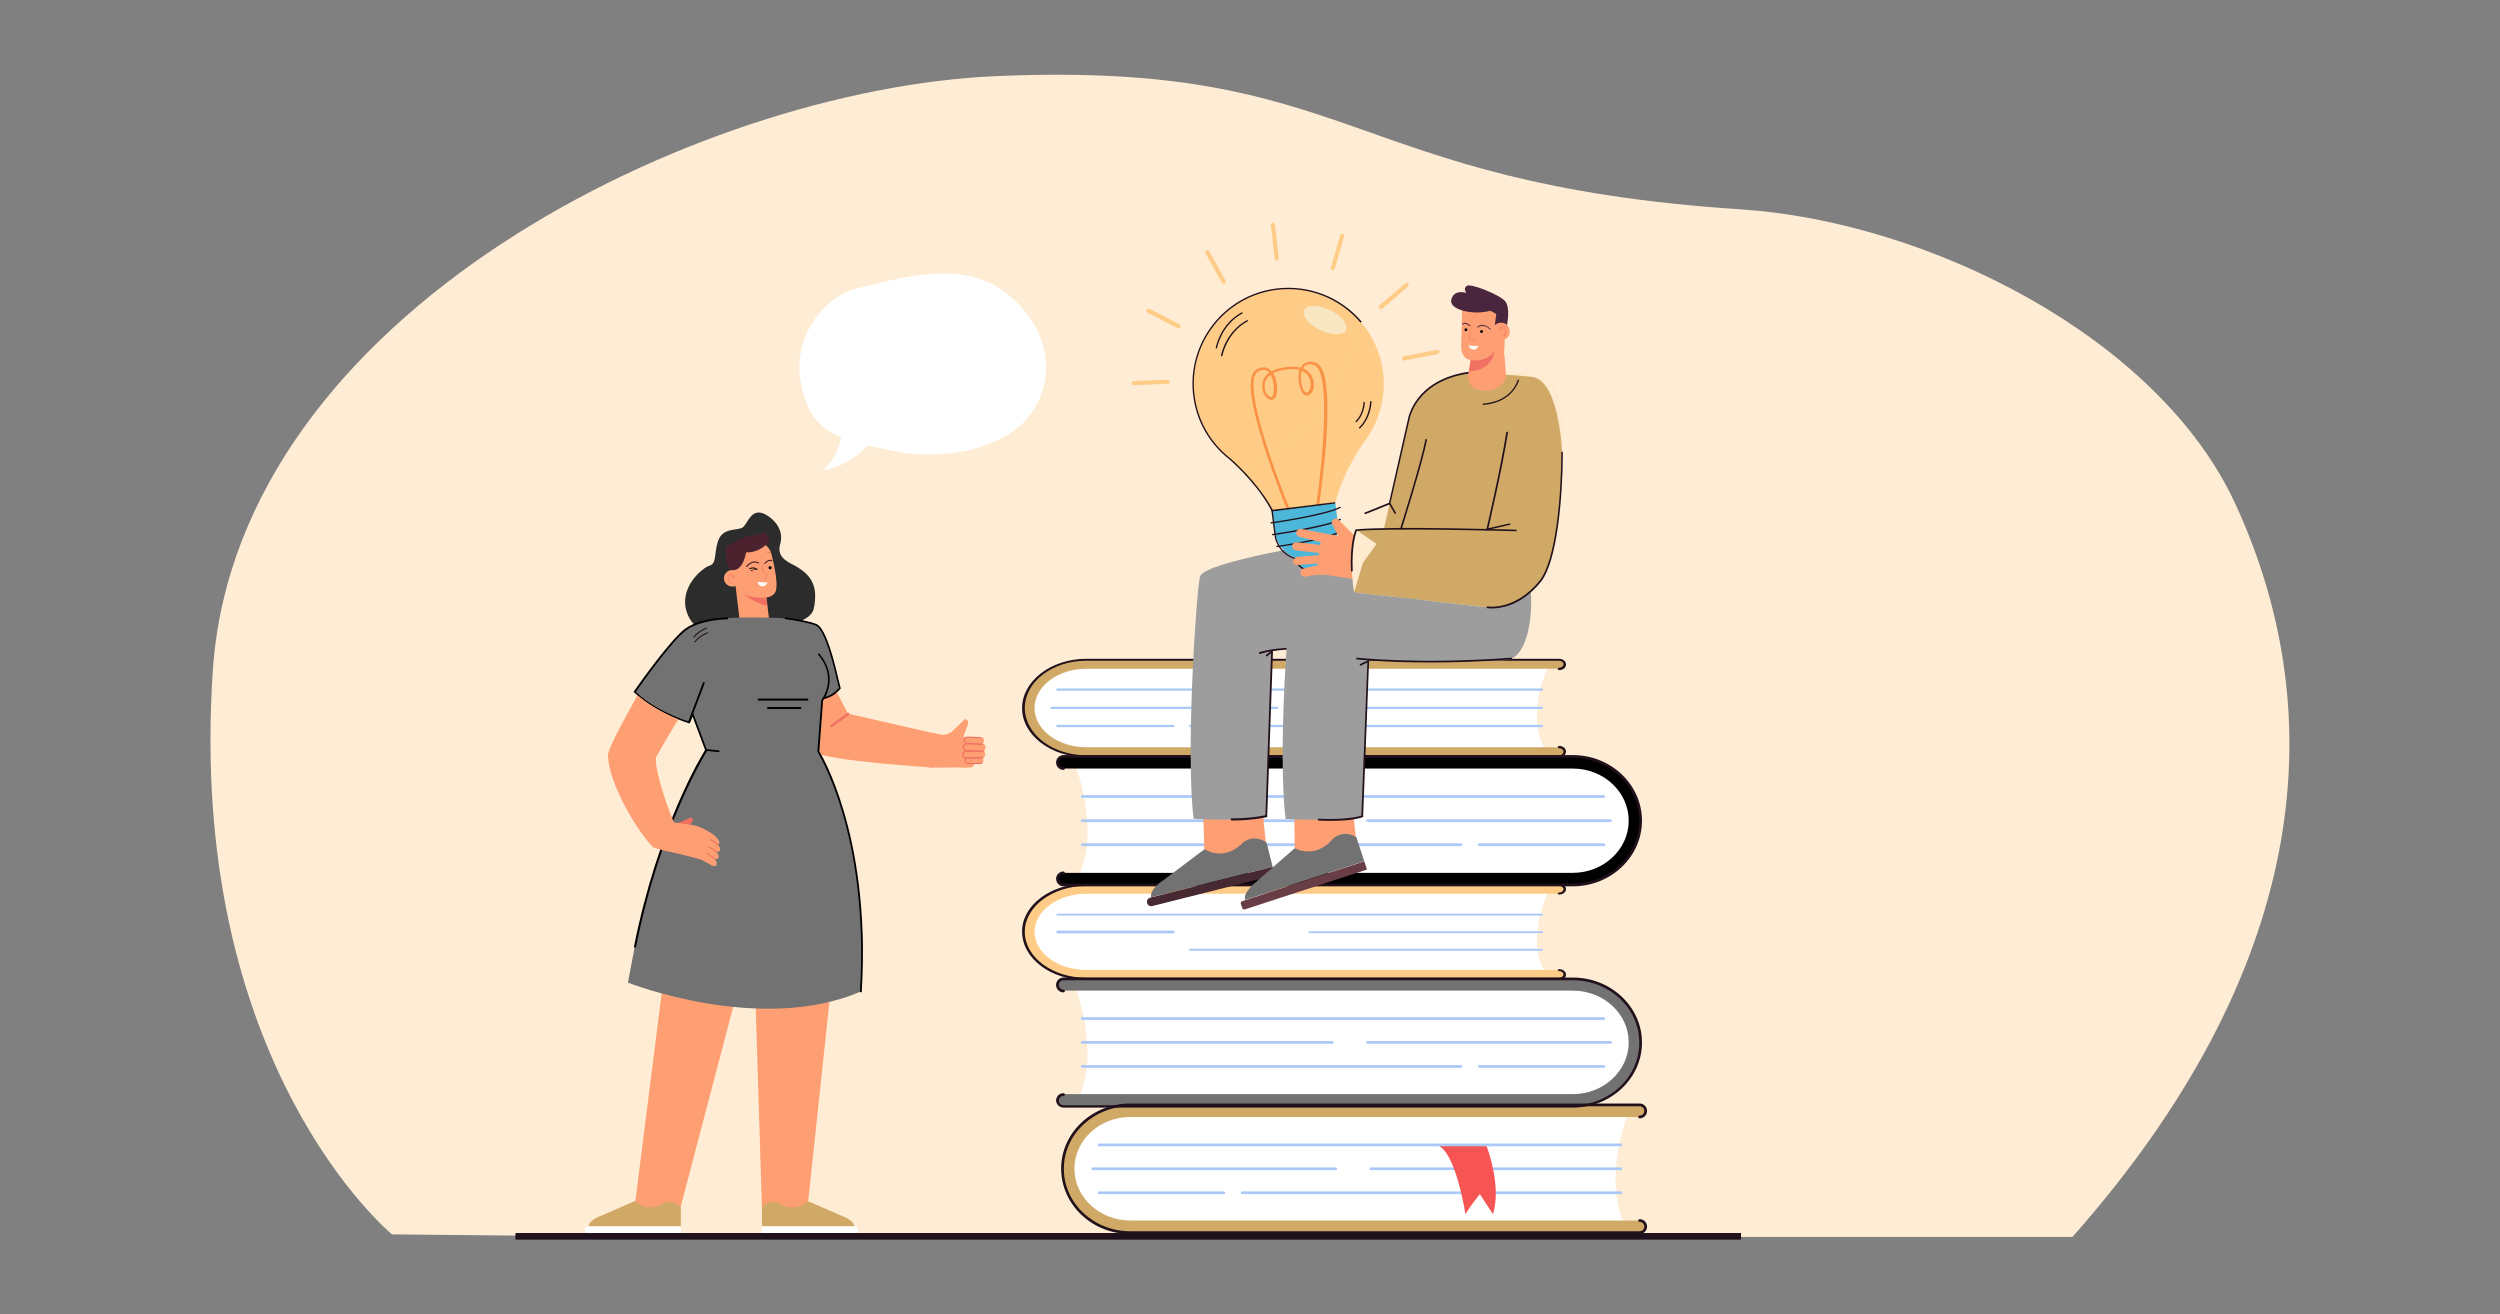 <?xml version="1.0" encoding="utf-8"?>
<!-- Generator: Adobe Illustrator 26.0.0, SVG Export Plug-In . SVG Version: 6.00 Build 0)  -->
<svg version="1.1" id="Layer_1" xmlns="http://www.w3.org/2000/svg" xmlns:xlink="http://www.w3.org/1999/xlink" x="0px" y="0px"
	 viewBox="0 0 1280 673" style="enable-background:new 0 0 1280 673;" xml:space="preserve">
<rect x="0" y="0" width="1280" height="673" fill="#808080" stroke="none"/>
<style type="text/css">
	.st0{fill:#FFFFFF;}
	.st1{fill:#FFECD4;}
	.st2{fill:#D0A967;}
	.st3{fill:#AAC9F8;}
	.st4{fill:#727272;}
	.st5{fill:#FECC86;}
	.st6{fill:#21111D;}
	.st7{fill:#F75553;}
	.st8{fill:#FE9F73;}
	.st9{fill:#472A31;}
	.st10{fill:#9D9D9D;}
	.st11{fill:#FDEACF;}
	.st12{fill:#F07162;}
	.st13{fill:#49263E;}
	.st14{fill:#FBFDFC;}
	.st15{fill:#4CB7D8;}
	.st16{opacity:0.3;fill:#FECC86;}
	.st17{fill:#F99247;}
	.st18{opacity:0.5;}
	.st19{fill:#F3FFFE;}
	.st20{fill:#683D46;}
	.st21{fill:#2C2C2C;}
	.st22{fill:#4C222E;}
	.st23{fill:#EA5942;}
</style>
<rect x="-2520" class="st0" width="2500" height="2000"/>
<g>
	<g>
		<g>
			<g>
				<g>
					<path class="st1" d="M340.3,633.4L200.7,632c0,0-105.5-86.7-91.7-289.1C121.6,159.6,357.3,45.7,509.5,39
						c185.7-8.2,177.7,54.8,381.9,68.2c95.4,6.3,213.6,65.1,253.1,150.8c50.9,110.5,36.3,240-83.4,375.3H340.3z"/>
				</g>
			</g>
		</g>
	</g>
	<g>
		<path class="st0" d="M438.1,147.9c33.2-8.6,60.9-14.7,82.5,6.9c20.6,20.7,17.5,44.7,5.5,59.3c-12.1,14.6-41.3,22.6-69.5,16.7
			c-28.2-6-41.3-8.9-46.4-34.1C405.2,173,421.7,152.1,438.1,147.9z"/>
		<path class="st0" d="M448.3,222.9c-2.8,4.9-13.4,16.1-26.9,17.7c9.2-7.8,10-19.9,10.3-25.3L448.3,222.9z"/>
	</g>
	<g>
		<g>
			<g>
				<g>
					<g>
						<g>
							<path class="st0" d="M833.4,570.5c0,0-12.6,31.6-2,55.5L590,628l-22.3-2l-19.6-12.2v-18.6l5.5-15.4l17.8-9.3H833.4z"/>
						</g>
					</g>
				</g>
			</g>
		</g>
		<g>
			<g>
				<g>
					<g>
						<path class="st2" d="M578.7,631.1h260.8c1.7,0,3.1-1.4,3.1-3.1c0-1.7-1.4-3.1-3.1-3.1H578.7c-15.7,0-28.6-11.9-28.6-26.5
							c0-14.6,12.8-26.5,28.6-26.5h260.8c1.7,0,3.1-1.4,3.1-3.1c0-1.7-1.4-3.1-3.1-3.1H578.7c-19.1,0-34.7,14.6-34.7,32.6
							C544,616.4,559.5,631.1,578.7,631.1z"/>
					</g>
				</g>
			</g>
		</g>
		<g>
			<g>
				<g>
					<path class="st3" d="M701.9,599.1h128c0.4,0,0.7-0.3,0.7-0.7c0-0.4-0.3-0.7-0.7-0.7h-128c-0.4,0-0.7,0.3-0.7,0.7
						C701.2,598.8,701.5,599.1,701.9,599.1z"/>
				</g>
			</g>
		</g>
		<g>
			<g>
				<g>
					<path class="st3" d="M559.5,599.1h124.4c0.4,0,0.7-0.3,0.7-0.7c0-0.4-0.3-0.7-0.7-0.7H559.5c-0.4,0-0.7,0.3-0.7,0.7
						C558.8,598.8,559.1,599.1,559.5,599.1z"/>
				</g>
			</g>
		</g>
		<g>
			<g>
				<g>
					<path class="st3" d="M562.8,611.4h63.8c0.4,0,0.7-0.3,0.7-0.7s-0.3-0.7-0.7-0.7h-63.8c-0.4,0-0.7,0.3-0.7,0.7
						S562.5,611.4,562.8,611.4z"/>
				</g>
			</g>
		</g>
		<g>
			<g>
				<g>
					<path class="st3" d="M636,611.4h193.9c0.4,0,0.7-0.3,0.7-0.7s-0.3-0.7-0.7-0.7H636c-0.4,0-0.7,0.3-0.7,0.7
						S635.6,611.4,636,611.4z"/>
				</g>
			</g>
		</g>
		<g>
			<g>
				<g>
					<g>
						<g>
							<path class="st0" d="M550.6,505.8c0,0,12.6,31.6,2,55.5l241.4,2l22.3-2l19.6-12.2v-18.6l-5.5-15.4l-17.8-9.3H550.6z"/>
						</g>
					</g>
				</g>
			</g>
		</g>
		<g>
			<g>
				<g>
					<g>
						<path class="st4" d="M805.3,566.4H544.5c-1.7,0-3.1-1.4-3.1-3.1c0-1.7,1.4-3.1,3.1-3.1h260.8c15.7,0,28.6-11.9,28.6-26.5
							s-12.8-26.5-28.6-26.5H544.5c-1.7,0-3.1-1.4-3.1-3.1c0-1.7,1.4-3.1,3.1-3.1h260.8c19.1,0,34.7,14.6,34.7,32.6
							C840.1,551.7,824.5,566.4,805.3,566.4z"/>
					</g>
				</g>
			</g>
		</g>
		<g>
			<g>
				<g>
					<path class="st3" d="M554.1,534.4h128c0.4,0,0.7-0.3,0.7-0.7s-0.3-0.7-0.7-0.7h-128c-0.4,0-0.7,0.3-0.7,0.7
						S553.8,534.4,554.1,534.4z"/>
				</g>
			</g>
		</g>
		<g>
			<g>
				<g>
					<path class="st3" d="M700.2,534.4h124.4c0.4,0,0.7-0.3,0.7-0.7s-0.3-0.7-0.7-0.7H700.2c-0.4,0-0.7,0.3-0.7,0.7
						S699.8,534.4,700.2,534.4z"/>
				</g>
			</g>
		</g>
		<g>
			<g>
				<g>
					<path class="st3" d="M757.4,546.7h63.8c0.4,0,0.7-0.3,0.7-0.7c0-0.4-0.3-0.7-0.7-0.7h-63.8c-0.4,0-0.7,0.3-0.7,0.7
						C756.7,546.4,757,546.7,757.4,546.7z"/>
				</g>
			</g>
		</g>
		<g>
			<g>
				<g>
					<path class="st3" d="M554.1,546.7H748c0.4,0,0.7-0.3,0.7-0.7c0-0.4-0.3-0.7-0.7-0.7H554.1c-0.4,0-0.7,0.3-0.7,0.7
						C553.5,546.4,553.8,546.7,554.1,546.7z"/>
				</g>
			</g>
		</g>
		<g>
			<g>
				<g>
					<g>
						<g>
							<path class="st0" d="M792.7,456.7c0,0-11.7,23.2-1.9,40.8L566.7,499l-20.7-1.5l-18.2-8.9v-13.7l5.1-11.3l16.5-6.8H792.7z"/>
						</g>
					</g>
				</g>
			</g>
		</g>
		<g>
			<g>
				<g>
					<g>
						<path class="st5" d="M556.2,501.2h242.1c1.6,0,2.9-1,2.9-2.3c0-1.2-1.3-2.3-2.9-2.3H556.2c-14.6,0-26.5-8.7-26.5-19.5
							c0-10.7,11.9-19.5,26.5-19.5h242.1c1.6,0,2.9-1,2.9-2.3c0-1.2-1.3-2.3-2.9-2.3H556.2c-17.8,0-32.2,10.8-32.2,24
							C524,490.5,538.5,501.2,556.2,501.2z"/>
					</g>
				</g>
			</g>
		</g>
		<g>
			<g>
				<g>
					<path class="st3" d="M670.6,477.8h118.8c0.4,0,0.7-0.2,0.7-0.5c0-0.3-0.3-0.5-0.7-0.5H670.6c-0.4,0-0.7,0.2-0.7,0.5
						C669.9,477.5,670.2,477.8,670.6,477.8z"/>
				</g>
			</g>
		</g>
		<g>
			<g>
				<g>
					<path class="st3" d="M541.5,477.9h59.2c0.4,0,0.7-0.3,0.7-0.7c0-0.4-0.3-0.7-0.7-0.7h-59.2c-0.4,0-0.7,0.3-0.7,0.7
						C540.9,477.6,541.2,477.9,541.5,477.9z"/>
				</g>
			</g>
		</g>
		<g>
			<g>
				<g>
					<path class="st3" d="M541.5,468.8h247.8c0.4,0,0.7-0.2,0.7-0.5c0-0.3-0.3-0.5-0.7-0.5H541.5c-0.4,0-0.7,0.2-0.7,0.5
						C540.9,468.5,541.2,468.8,541.5,468.8z"/>
				</g>
			</g>
		</g>
		<g>
			<g>
				<g>
					<g>
						<path class="st6" d="M544.5,567.1h260.8c19.5,0,35.4-15,35.4-33.3s-15.9-33.3-35.4-33.3H544.5c-2.1,0-3.8,1.7-3.8,3.8
							c0,2.1,1.7,3.8,3.8,3.8c0.4,0,0.7-0.3,0.7-0.7c0-0.4-0.3-0.7-0.7-0.7c-1.3,0-2.4-1.1-2.4-2.4c0-1.3,1.1-2.4,2.4-2.4h260.8
							c18.8,0,34,14.3,34,32c0,17.6-15.3,32-34,32H544.5c-1.3,0-2.4-1.1-2.4-2.4c0-1.3,1.1-2.4,2.4-2.4c0.4,0,0.7-0.3,0.7-0.7
							s-0.3-0.7-0.7-0.7c-2.1,0-3.8,1.7-3.8,3.8C540.8,565.4,542.5,567.1,544.5,567.1z"/>
					</g>
				</g>
			</g>
		</g>
		<g>
			<g>
				<g>
					<g>
						<path class="st6" d="M556.2,501.8h242.1c2,0,3.5-1.3,3.5-2.8c0-1.5-1.6-2.8-3.5-2.8c-0.4,0-0.7,0.2-0.7,0.5
							c0,0.3,0.3,0.5,0.7,0.5c1.2,0,2.2,0.8,2.2,1.7c0,0.9-1,1.7-2.2,1.7H556.2c-17.4,0-31.5-10.5-31.5-23.5
							c0-12.9,14.1-23.5,31.5-23.5h242.1c1.2,0,2.2,0.8,2.2,1.7c0,0.9-1,1.7-2.2,1.7c-0.4,0-0.7,0.2-0.7,0.5c0,0.3,0.3,0.5,0.7,0.5
							c2,0,3.5-1.3,3.5-2.8c0-1.5-1.6-2.8-3.5-2.8H556.2c-18.1,0-32.9,11-32.9,24.5C523.3,490.8,538.1,501.8,556.2,501.8z"/>
					</g>
				</g>
			</g>
		</g>
		<g>
			<g>
				<g>
					<g>
						<path class="st6" d="M578.7,631.8h260.8c2.1,0,3.8-1.7,3.8-3.8c0-2.1-1.7-3.8-3.8-3.8c-0.4,0-0.7,0.3-0.7,0.7s0.3,0.7,0.7,0.7
							c1.3,0,2.4,1.1,2.4,2.4c0,1.3-1.1,2.4-2.4,2.4H578.7c-18.8,0-34-14.3-34-32s15.3-32,34-32h260.8c1.3,0,2.4,1.1,2.4,2.4
							s-1.1,2.4-2.4,2.4c-0.4,0-0.7,0.3-0.7,0.7c0,0.4,0.3,0.7,0.7,0.7c2.1,0,3.8-1.7,3.8-3.8c0-2.1-1.7-3.8-3.8-3.8H578.7
							c-19.5,0-35.4,15-35.4,33.3C543.3,616.8,559.2,631.8,578.7,631.8z"/>
					</g>
				</g>
			</g>
		</g>
		<g>
			<g>
				<g>
					<path class="st7" d="M760.9,586.2c0,0,8.2,20.5,3.5,35.5l-6.7-10.3c0,0-4.6,5.5-7.4,10.3c0,0-5.1-33.6-15-35.5H760.9z"/>
				</g>
			</g>
		</g>
		<g>
			<g>
				<g>
					<path class="st3" d="M562.8,586.9h267c0.4,0,0.7-0.3,0.7-0.7s-0.3-0.7-0.7-0.7h-267c-0.4,0-0.7,0.3-0.7,0.7
						S562.5,586.9,562.8,586.9z"/>
				</g>
			</g>
		</g>
		<g>
			<g>
				<g>
					<path class="st3" d="M554.1,522.2h267c0.4,0,0.7-0.3,0.7-0.7s-0.3-0.7-0.7-0.7h-267c-0.4,0-0.7,0.3-0.7,0.7
						S553.8,522.2,554.1,522.2z"/>
				</g>
			</g>
		</g>
		<g>
			<g>
				<g>
					<path class="st3" d="M609.4,486.8h179.9c0.4,0,0.7-0.2,0.7-0.5c0-0.3-0.3-0.5-0.7-0.5H609.4c-0.4,0-0.7,0.2-0.7,0.5
						C608.8,486.5,609.1,486.8,609.4,486.8z"/>
				</g>
			</g>
		</g>
		<g>
			<g>
				<g>
					<g>
						<g>
							<path class="st0" d="M550.6,392c0,0,12.6,31.8,2,55.9l241.4,2l22.3-2l19.6-12.3v-18.8l-5.5-15.5l-17.8-9.4H550.6z"/>
						</g>
					</g>
				</g>
			</g>
		</g>
		<g>
			<g>
				<g>
					<g>
						<path d="M805.3,453.1H544.5c-1.7,0-3.1-1.4-3.1-3.1c0-1.7,1.4-3.1,3.1-3.1h260.8c15.7,0,28.6-12,28.6-26.7
							c0-14.7-12.8-26.7-28.6-26.7H544.5c-1.7,0-3.1-1.4-3.1-3.1c0-1.7,1.4-3.1,3.1-3.1h260.8c19.1,0,34.7,14.7,34.7,32.9
							C840.1,438.3,824.5,453.1,805.3,453.1z"/>
					</g>
				</g>
			</g>
		</g>
		<g>
			<g>
				<g>
					<path class="st3" d="M554.1,420.9h128c0.4,0,0.7-0.3,0.7-0.7c0-0.4-0.3-0.7-0.7-0.7h-128c-0.4,0-0.7,0.3-0.7,0.7
						C553.5,420.6,553.8,420.9,554.1,420.9z"/>
				</g>
			</g>
		</g>
		<g>
			<g>
				<g>
					<path class="st3" d="M700.2,420.9h124.4c0.4,0,0.7-0.3,0.7-0.7c0-0.4-0.3-0.7-0.7-0.7H700.2c-0.4,0-0.7,0.3-0.7,0.7
						C699.5,420.6,699.8,420.9,700.2,420.9z"/>
				</g>
			</g>
		</g>
		<g>
			<g>
				<g>
					<path class="st3" d="M757.4,433.2h63.8c0.4,0,0.7-0.3,0.7-0.7c0-0.4-0.3-0.7-0.7-0.7h-63.8c-0.4,0-0.7,0.3-0.7,0.7
						C756.7,432.9,757,433.2,757.4,433.2z"/>
				</g>
			</g>
		</g>
		<g>
			<g>
				<g>
					<path class="st3" d="M554.1,433.2H748c0.4,0,0.7-0.3,0.7-0.7c0-0.4-0.3-0.7-0.7-0.7H554.1c-0.4,0-0.7,0.3-0.7,0.7
						C553.5,432.9,553.8,433.2,554.1,433.2z"/>
				</g>
			</g>
		</g>
		<g>
			<g>
				<g>
					<g>
						<g>
							<path class="st0" d="M792.7,341.2c0,0-11.7,24-1.9,42.1l-224.1,1.5l-20.7-1.5l-18.2-9.2v-14.1l5.1-11.7l16.5-7.1H792.7z"/>
						</g>
					</g>
				</g>
			</g>
		</g>
		<g>
			<g>
				<g>
					<g>
						<path class="st2" d="M556.2,387.2h242.1c1.6,0,2.9-1,2.9-2.3c0-1.3-1.3-2.3-2.9-2.3H556.2c-14.6,0-26.5-9-26.5-20.1
							c0-11.1,11.9-20.1,26.5-20.1h242.1c1.6,0,2.9-1,2.9-2.3s-1.3-2.3-2.9-2.3H556.2c-17.8,0-32.2,11.1-32.2,24.8
							C524,376.1,538.5,387.2,556.2,387.2z"/>
					</g>
				</g>
			</g>
		</g>
		<g>
			<g>
				<g>
					<path class="st3" d="M670.6,363h118.8c0.4,0,0.7-0.3,0.7-0.6c0-0.3-0.3-0.6-0.7-0.6H670.6c-0.4,0-0.7,0.3-0.7,0.6
						C669.9,362.7,670.2,363,670.6,363z"/>
				</g>
			</g>
		</g>
		<g>
			<g>
				<g>
					<path class="st3" d="M538.4,363h115.4c0.4,0,0.7-0.3,0.7-0.6c0-0.3-0.3-0.6-0.7-0.6H538.4c-0.4,0-0.7,0.3-0.7,0.6
						C537.8,362.7,538.1,363,538.4,363z"/>
				</g>
			</g>
		</g>
		<g>
			<g>
				<g>
					<path class="st3" d="M541.5,372.3h59.2c0.4,0,0.7-0.3,0.7-0.6c0-0.3-0.3-0.6-0.7-0.6h-59.2c-0.4,0-0.7,0.3-0.7,0.6
						C540.9,372,541.2,372.3,541.5,372.3z"/>
				</g>
			</g>
		</g>
		<g>
			<g>
				<g>
					<path class="st3" d="M541.5,353.7h247.8c0.4,0,0.7-0.3,0.7-0.6c0-0.3-0.3-0.6-0.7-0.6H541.5c-0.4,0-0.7,0.3-0.7,0.6
						C540.9,353.4,541.2,353.7,541.5,353.7z"/>
				</g>
			</g>
		</g>
		<g>
			<g>
				<g>
					<g>
						<path class="st6" d="M544.5,453.8h260.8c19.5,0,35.4-15.1,35.4-33.6s-15.9-33.6-35.4-33.6H544.5c-2.1,0-3.8,1.7-3.8,3.8
							c0,2.1,1.7,3.8,3.8,3.8c0.4,0,0.7-0.3,0.7-0.7c0-0.4-0.3-0.7-0.7-0.7c-1.3,0-2.4-1.1-2.4-2.4c0-1.3,1.1-2.4,2.4-2.4h260.8
							c18.8,0,34,14.4,34,32.2s-15.3,32.2-34,32.2H544.5c-1.3,0-2.4-1.1-2.4-2.4c0-1.3,1.1-2.4,2.4-2.4c0.4,0,0.7-0.3,0.7-0.7
							c0-0.4-0.3-0.7-0.7-0.7c-2.1,0-3.8,1.7-3.8,3.8C540.8,452.1,542.5,453.8,544.5,453.8z"/>
					</g>
				</g>
			</g>
		</g>
		<g>
			<g>
				<g>
					<g>
						<path class="st6" d="M556.2,387.7h242.1c2,0,3.5-1.3,3.5-2.9c0-1.6-1.6-2.9-3.5-2.9c-0.4,0-0.7,0.3-0.7,0.6
							c0,0.3,0.3,0.6,0.7,0.6c1.2,0,2.2,0.8,2.2,1.8s-1,1.8-2.2,1.8H556.2c-17.4,0-31.5-10.9-31.5-24.2c0-13.4,14.1-24.2,31.5-24.2
							h242.1c1.2,0,2.2,0.8,2.2,1.8c0,1-1,1.8-2.2,1.8c-0.4,0-0.7,0.3-0.7,0.6c0,0.3,0.3,0.6,0.7,0.6c2,0,3.5-1.3,3.5-2.9
							c0-1.6-1.6-2.9-3.5-2.9H556.2c-18.1,0-32.9,11.4-32.9,25.3C523.3,376.4,538.1,387.7,556.2,387.7z"/>
					</g>
				</g>
			</g>
		</g>
		<g>
			<g>
				<g>
					<path class="st3" d="M554.1,408.5h267c0.4,0,0.7-0.3,0.7-0.7c0-0.4-0.3-0.7-0.7-0.7h-267c-0.4,0-0.7,0.3-0.7,0.7
						C553.5,408.2,553.8,408.5,554.1,408.5z"/>
				</g>
			</g>
		</g>
		<g>
			<g>
				<g>
					<path class="st3" d="M609.4,372.3h179.9c0.4,0,0.7-0.3,0.7-0.6c0-0.3-0.3-0.6-0.7-0.6H609.4c-0.4,0-0.7,0.3-0.7,0.6
						C608.8,372,609.1,372.3,609.4,372.3z"/>
				</g>
			</g>
		</g>
	</g>
	<g>
		<g>
			<g>
				<g>
					<g>
						<g>
							<g>
								<g>
									<g>
										<g>
											<g>
												<path class="st8" d="M616.6,434.8c4.6,10,15.8,1.6,31.5-3.3l-2.3-22.8h-30L616.6,434.8z"/>
											</g>
										</g>
									</g>
								</g>
							</g>
						</g>
					</g>
				</g>
			</g>
			<g>
				<g>
					<g>
						<g>
							<g>
								<g>
									<path class="st4" d="M589.4,459.4l62.2-15.6l-3.1-12.4c0,0-6-4.8-12.1,0c0,0-8.4,9.9-19.7,3.4L596,450.4
										C596,450.4,588.3,455.2,589.4,459.4z"/>
								</g>
							</g>
						</g>
					</g>
				</g>
				<g>
					<g>
						<g>
							<g>
								<g>
									<path class="st9" d="M652.7,448.1l-62.7,15.8c-1.2,0.3-2.4-0.4-2.7-1.6l0,0c-0.3-1.2,0.4-2.4,1.6-2.7l62.7-15.8
										L652.7,448.1z"/>
								</g>
							</g>
						</g>
					</g>
				</g>
			</g>
			<g>
				<g>
					<g>
						<g>
							<path class="st10" d="M682.5,277.2c0,0-66.2,10.3-68.1,18c-1.9,7.7-7.4,89.2-3.3,124c0,0,25.2,1.7,37.3-1.2l2.9-84.8
								l19.9-2.3l45.6-54.8L682.5,277.2z"/>
						</g>
					</g>
				</g>
			</g>
			<g>
				<g>
					<g>
						<g>
							<path class="st6" d="M692.4,402.9c1.3-4.9,1.6-53,1.7-55.1l-0.9,0c0,0.5-0.4,50-1.6,54.8L692.4,402.9z"/>
						</g>
					</g>
				</g>
			</g>
			<g>
				<g>
					<g>
						<g>
							<path class="st6" d="M644.8,334.9c6.1-2,14.4-2.3,14.5-2.3l0-0.9c-0.1,0-8.6,0.3-14.8,2.3L644.8,334.9z"/>
						</g>
					</g>
				</g>
			</g>
			<g>
				<g>
					<g>
						<g>
							<path class="st6" d="M631.1,420.1c10.2,0,17.3-1.7,17.4-1.7l0.3-0.1l3-85.8l-3.8,3l0.6,0.7l2.2-1.8l-2.9,83
								c-1.6,0.3-8.4,1.7-17.7,1.6l0,0.9C630.5,420.1,630.8,420.1,631.1,420.1z"/>
						</g>
					</g>
				</g>
			</g>
			<g>
				<g>
					<g>
						<g>
							<g>
								<path class="st11" d="M716,256.1c-0.9,0-37.7,15.8-37.7,15.8l7.4,14.2l20.6-4.5L716,256.1z"/>
							</g>
						</g>
					</g>
				</g>
			</g>
			<g>
				<g>
					<g>
						<path class="st11" d="M769.3,190.2c0,0,15.6-0.5,23.1,3.7c11.1,6.3,7.2,42.5,7.2,42.5s-9.5-5.2-10-6.9
							C789,227.8,769.3,190.2,769.3,190.2z"/>
					</g>
				</g>
			</g>
			<g>
				<g>
					<g>
						<path class="st2" d="M784.5,193c-8.9-1.2-32.4-2.1-32.4-2.1s-3.1,0.8-2.1,0.4c-25.9,4.6-28.8,23.8-28.8,23.8l-12.6,55.5
							l-14.1,0.8c-4.6,8.6-1.2,31.9-1.2,31.9l68.2,7.7c0,0,14.7,2.4,27.2-13.6c8.2-10.6,11.1-43,11-66.8
							C799.7,230.7,798.3,194.9,784.5,193z"/>
					</g>
				</g>
			</g>
			<g>
				<g>
					<g>
						<g>
							<g>
								<path class="st6" d="M761.6,271.6c-0.1,0-0.2,0-0.3,0c-0.2-0.1-0.4-0.3-0.3-0.5c0.1-0.3,7.2-30.6,10.2-49.7
									c0-0.2,0.3-0.4,0.5-0.4c0.2,0,0.4,0.3,0.4,0.5c-3,19.1-10.2,49.4-10.2,49.7C761.8,271.4,761.7,271.5,761.6,271.6z"/>
							</g>
						</g>
					</g>
				</g>
			</g>
			<g>
				<g>
					<g>
						<g>
							<g>
								<path class="st6" d="M717.5,271.1c-0.1,0-0.2,0-0.3,0c-0.2-0.1-0.4-0.3-0.3-0.5c0.1-0.3,10.7-33.9,12.9-45.5
									c0-0.2,0.3-0.4,0.5-0.3c0.2,0,0.4,0.3,0.3,0.5c-2.2,11.6-12.8,45.2-12.9,45.6C717.7,270.9,717.6,271,717.5,271.1z"/>
							</g>
						</g>
					</g>
				</g>
			</g>
			<g>
				<g>
					<g>
						<g>
							<g>
								<path class="st6" d="M760.5,207.2c-0.3,0-0.7,0.1-1,0.1c-0.2,0-0.4-0.1-0.4-0.3c0-0.2,0.1-0.4,0.3-0.4
									c14.8-1,17.6-11.9,17.6-12c0-0.2,0.2-0.3,0.4-0.3c0.2,0,0.3,0.2,0.3,0.4C777.7,194.8,774.9,205.7,760.5,207.2z"/>
							</g>
						</g>
					</g>
				</g>
			</g>
			<g>
				<g>
					<g>
						<g>
							<g>
								<path class="st6" d="M714.5,263.1c-0.2,0.1-0.4,0-0.5-0.2l-2.9-5l0-0.2l9.7-42.8c0.1-0.4,0.9-5.4,5.1-10.9
									c4-5.2,11.8-11.7,26.5-13.7c0.2,0,0.5,0.1,0.5,0.4c0,0.2-0.1,0.5-0.4,0.5c-14.4,1.9-22,8.3-25.9,13.3
									c-4.2,5.4-5,10.5-5,10.5l0,0l-9.7,42.6l2.7,4.7C714.8,262.7,714.7,262.9,714.5,263.1C714.5,263.1,714.5,263.1,714.5,263.1z"
									/>
							</g>
						</g>
					</g>
				</g>
			</g>
			<g>
				<g>
					<g>
						<g>
							<g>
								<g>
									<g>
										<g>
											<path class="st8" d="M748.6,158.7l-0.5,18.7c0,0-0.4,6,4.8,6.9l-1.2,8c-0.4,3,1.3,5.9,4.1,6.9c1.4,0.5,3.1,0.8,5,0.9
												c6,0.2,9.4-4.3,10-6.5c0.6-2.2-0.7-13.1-0.7-13.1l0.3-5.3l-0.2-20.6L748.6,158.7z"/>
										</g>
									</g>
								</g>
							</g>
						</g>
					</g>
				</g>
				<g>
					<g>
						<g>
							<g>
								<g>
									<g>
										<g>
											<path class="st12" d="M765.3,179.5c0,0-0.6,10.1-13.2,10.7l0.9-5.9C753,184.3,761.1,186.1,765.3,179.5z"/>
										</g>
									</g>
								</g>
							</g>
						</g>
					</g>
				</g>
				<g>
					<g>
						<g>
							<g>
								<g>
									<g>
										<g>
											<path class="st13" d="M762.9,168.9c0.1,0,0.1,0,0.2-0.1c0.1-0.1,0.1-0.3,0-0.4c0,0-3.4-3.7-6.6-1.2
												c-0.1,0.1-0.1,0.2,0,0.4c0.1,0.1,0.2,0.1,0.4,0c2.9-2.2,5.8,1,5.9,1.1C762.8,168.8,762.8,168.9,762.9,168.9z"/>
										</g>
									</g>
								</g>
							</g>
						</g>
					</g>
				</g>
				<g>
					<g>
						<g>
							<g>
								<g>
									<path class="st13" d="M771.6,166.4l-5.4,1l-1,1c0,0,0.7-9.1,1.8-10.8C768,155.8,771.6,166.4,771.6,166.4z"/>
								</g>
							</g>
						</g>
					</g>
				</g>
				<g>
					<g>
						<g>
							<g>
								<g>
									<g>
										<g>
											<path class="st13" d="M752.6,167.1c0.1,0,0.1,0,0.2-0.1c0.1-0.1,0.1-0.3,0-0.4c-0.1-0.1-2.4-2.2-4-0.9
												c-0.1,0.1-0.1,0.2,0,0.4c0.1,0.1,0.2,0.1,0.4,0c1.2-1,3.3,0.9,3.3,0.9C752.5,167.1,752.5,167.1,752.6,167.1z"/>
										</g>
									</g>
								</g>
							</g>
						</g>
					</g>
				</g>
				<g>
					<g>
						<g>
							<g>
								<g>
									<g>
										<g>
											<path d="M757.8,169.7c0,0.4,0.3,0.8,0.7,0.8c0.4,0,0.8-0.3,0.8-0.7c0-0.4-0.3-0.8-0.7-0.8
												C758.1,169,757.8,169.3,757.8,169.7z"/>
										</g>
									</g>
								</g>
							</g>
						</g>
					</g>
				</g>
				<g>
					<g>
						<g>
							<g>
								<g>
									<g>
										<g>
											<path d="M749.8,168.8c0,0.4,0.3,0.8,0.7,0.8c0.4,0,0.8-0.3,0.8-0.7c0-0.4-0.3-0.8-0.7-0.8
												C750.2,168,749.8,168.4,749.8,168.8z"/>
										</g>
									</g>
								</g>
							</g>
						</g>
					</g>
				</g>
				<g>
					<g>
						<g>
							<g>
								<g>
									<g>
										<g>
											<path class="st8" d="M764,169.6c-0.1,2.5,1.9,4.6,4.4,4.6c2.5,0.1,4.6-1.9,4.6-4.4c0.1-2.5-1.9-4.6-4.4-4.6
												C766.1,165.2,764.1,167.1,764,169.6z"/>
										</g>
									</g>
								</g>
							</g>
						</g>
					</g>
				</g>
				<g>
					<g>
						<g>
							<g>
								<g>
									<g>
										<g>
											<path class="st12" d="M769.2,172.3c0.9,0,1.6-0.7,1.8-1.4c0.3-0.8,0-1.6-0.7-2.1c-1-0.6-1.9-0.3-2.4,0
												c0.2-0.5,0.5-0.9,0.9-1.1c0.9-0.5,2-0.1,2-0.1c0.1,0,0.1,0,0.2-0.1c0-0.1,0-0.1-0.1-0.2c0,0-1.2-0.4-2.2,0.1
												c-0.6,0.3-1,0.8-1.2,1.6l-0.1,0.4l0.3-0.3c0,0,1.1-1.1,2.4-0.2c0.7,0.5,0.7,1.3,0.6,1.8c-0.2,0.6-0.7,1.2-1.6,1.2
												c0,0,0,0,0,0c-0.1,0-0.1,0.1-0.1,0.1C769.1,172.2,769.2,172.3,769.2,172.3C769.2,172.3,769.2,172.3,769.2,172.3z"/>
										</g>
									</g>
								</g>
							</g>
						</g>
					</g>
				</g>
				<g>
					<g>
						<g>
							<g>
								<g>
									<g>
										<g>
											<path class="st12" d="M755,174.7c0.1,0,0.1,0,0.1-0.1c0-0.1,0-0.1-0.1-0.2l-2.5-0.9l0.9-5.9c0-0.1,0-0.1-0.1-0.1
												c-0.1,0-0.1,0-0.1,0.1l-1,6.1L755,174.7C755,174.7,755,174.7,755,174.7z"/>
										</g>
									</g>
								</g>
							</g>
						</g>
					</g>
				</g>
				<g>
					<g>
						<g>
							<g>
								<g>
									<g>
										<g>
											<path class="st14" d="M756.9,177.2c-0.1,0-5-0.3-5-0.3s0.6,2,2.4,2.1C756.1,179.2,756.9,177.2,756.9,177.2z"/>
										</g>
									</g>
								</g>
							</g>
						</g>
					</g>
				</g>
				<g>
					<g>
						<g>
							<g>
								<g>
									<path class="st13" d="M771.6,166.4c0,0,1.8-8.8-0.9-12.1c-2.6-3.3-17.9-9.5-19.8-7.9c-1.9,1.6-0.1,3.6-0.1,3.6
										s-6.2-2.2-7.7,3.3c-1.5,5.5,11.7,8.2,19.8,5.8C762.9,159.2,768.1,160.8,771.6,166.4z"/>
								</g>
							</g>
						</g>
					</g>
				</g>
			</g>
			<g>
				<g>
					<g>
						<g>
							<g>
								<path class="st6" d="M773.1,268.7C773.1,268.7,773.1,268.7,773.1,268.7l-11.6,2.7c-0.2,0.1-0.5-0.1-0.5-0.3
									c-0.1-0.2,0.1-0.5,0.3-0.5l11.5-2.6c0.2-0.1,0.5,0.1,0.5,0.3C773.5,268.4,773.3,268.6,773.1,268.7z"/>
							</g>
						</g>
					</g>
				</g>
			</g>
			<g>
				<g>
					<g>
						<g>
							<g>
								<path class="st6" d="M699.2,263.2c-0.2,0.1-0.5,0-0.6-0.2c-0.1-0.2,0-0.5,0.2-0.6l12.4-5c0.2-0.1,0.5,0,0.6,0.2
									c0.1,0.2,0,0.5-0.2,0.6L699.2,263.2C699.2,263.2,699.2,263.2,699.2,263.2z"/>
							</g>
						</g>
					</g>
				</g>
			</g>
			<g>
				<g>
					<g>
						<g>
							<g>
								<g>
									<g>
										<g>
											<g>
												<path class="st8" d="M662.9,434.4c8.8,9.6,18.2,2.3,31.4-5.1l-2.4-21.8l-29.3,1.3L662.9,434.4z"/>
											</g>
										</g>
									</g>
								</g>
							</g>
						</g>
					</g>
				</g>
			</g>
			<g>
				<path class="st10" d="M761.5,311l-44.2-5c-6.4,8.3-10.6,14.6-10.6,14.6l5.2,17.8c0,0,27,0.4,46-0.2c6.1-0.2,11.5,0.2,14.7-0.5
					c7.9-1.8,12.3-17.3,11.2-34.9C772.7,312.8,761.5,311,761.5,311z"/>
			</g>
			<g>
				<path class="st10" d="M693.3,303.3c0,0-1-6.7-1.2-14.3c-14,4.8-29.6,10.9-30.6,15.1c-1.9,7.7-7.4,80.4-3.3,115.2
					c0,0,27.1,1.6,39.2-1.4l3.2-80l11.7,0.4l17.6-30.9L693.3,303.3z"/>
			</g>
			<g>
				<g>
					<g>
						<g>
							<g>
								<path class="st6" d="M773.4,309.7c-1,0.4-2,0.7-2.8,0.9c-5.3,1.4-9,0.8-9.1,0.8c-0.2,0-0.4-0.3-0.4-0.5
									c0-0.2,0.3-0.4,0.5-0.4c0,0,3.7,0.6,8.8-0.8c4.7-1.3,11.6-4.5,18-12.6c8-10.2,10.9-41.7,11-65.5c0-0.2,0.2-0.4,0.4-0.4
									c0.2,0,0.4,0.2,0.4,0.4c-0.1,24-3,55.7-11.1,66.1C783.7,304.5,777.9,308,773.4,309.7z"/>
							</g>
						</g>
					</g>
				</g>
			</g>
			<g>
				<g>
					<g>
						<path class="st6" d="M732.3,339.2c11.8,0,25.9-0.4,41.8-1.6l-0.1-0.9c-47.4,3.6-79.2,0-79.5,0l-0.1,0.9
							C694.7,337.6,708.8,339.2,732.3,339.2z"/>
					</g>
				</g>
			</g>
			<g>
				<g>
					<g>
						<g>
							<path class="st6" d="M681.2,420.3c12,0,16.2-1.8,16.4-1.9l0.3-0.1l3.1-80.5l-4.9,2.3l0.4,0.8l3.6-1.7l-3.1,78.4
								c-1.3,0.4-7.5,2.2-22.2,1.6l0,0.9C677.1,420.2,679.3,420.3,681.2,420.3z"/>
						</g>
					</g>
				</g>
			</g>
			<g>
				<g>
					<g>
						<g>
							<path class="st5" d="M708.1,190.6c-3.3-26.7-27.7-45.7-54.4-42.4c-26.7,3.3-45.7,27.7-42.4,54.4c1.6,13.3,8.5,24.6,18.2,32.3
								l0,0c0,0,16.6,13.8,23.7,30.3c0,0,8.8,1.8,15.2,1.2c6.4-1,14.5-4.9,14.5-4.9c2.8-17.7,15.5-35.2,15.5-35.2h0
								C705.9,216.5,709.7,203.8,708.1,190.6z"/>
						</g>
						<g>
							<path class="st15" d="M671.5,291.7L671.5,291.7c-4.2,0.5-7.9-2.4-8.5-6.6l0,0l15-1.9l0,0
								C678.6,287.4,675.6,291.2,671.5,291.7z"/>
						</g>
						<g>
							<path class="st15" d="M670.8,286.3L670.8,286.3c-8.9,1.1-17-5.2-18.1-14.1l-1.3-10.7l32.3-4l1.3,10.7
								C686,277,679.7,285.2,670.8,286.3z"/>
						</g>
						<path class="st16" d="M708.1,190.6c-1.2-9.9-5.3-18.7-11.4-25.8c-9.8,36.6-29.5,62.9-60.9,76c4.8,4.9,11.2,12.3,15.6,20.6
							l32.2-4l0,0c3.9-16.2,14.7-31.1,14.7-31.1l0,0C705.9,216.5,709.7,203.8,708.1,190.6z"/>
					</g>
					<g>
						<path class="st17" d="M675.4,258.6l-1.4-0.2c0-0.2,2.5-17.3,3.5-34.7c1.8-30.2-2.1-36-4.6-36.8c-2.5-0.8-4.4-0.4-5.5,1.3
							c-0.1,0.1-0.2,0.3-0.2,0.4c3.6,1.6,4.8,4.5,5.2,5.8c1,3.4-0.1,7-2.5,8c-0.6,0.3-1.7,0.5-2.8-0.9c-1.8-2.1-3-7.9-1.8-12.1
							c-1.7-0.5-3.8-0.6-6.1-0.3l-1.4,0.2c-2.3,0.3-4.3,0.9-5.9,1.8c2.2,3.7,2.5,9.6,1.2,12.1c-0.8,1.6-1.9,1.6-2.5,1.5
							c-2.5-0.5-4.5-3.7-4.4-7.2c0-1.3,0.5-4.4,3.6-6.8c-0.1-0.1-0.2-0.2-0.3-0.3c-1.5-1.4-3.4-1.3-5.7,0.1c-2.2,1.4-4.6,8,4.5,36.9
							c5.2,16.6,11.8,32.6,11.9,32.8l-1.3,0.6c-0.1-0.2-6.7-16.2-11.9-32.9c-7.3-23-8.5-35.6-3.9-38.5c3.6-2.3,6-1.2,7.4,0.1
							c0.2,0.2,0.4,0.4,0.6,0.6c1.6-0.9,3.7-1.7,6.6-2l1.4-0.2c2.8-0.4,5.1-0.2,6.9,0.4c0.1-0.2,0.3-0.5,0.4-0.7
							c1.1-1.6,3.2-3.2,7.2-1.9c5.2,1.7,7,14.2,5.6,38.3C677.9,241.3,675.4,258.5,675.4,258.6z M650.5,191.9c-1.9,1.4-3,3.4-3,5.7
							c-0.1,3,1.6,5.4,3.2,5.7c0.2,0,0.6,0.1,1-0.7C652.7,200.4,652.4,195.1,650.5,191.9z M666.5,189.9c-1.1,3.6,0,8.8,1.5,10.6
							c0.6,0.7,1,0.5,1.1,0.5c1.5-0.7,2.5-3.4,1.7-6.3C670.2,192.5,668.7,190.9,666.5,189.9z"/>
					</g>
					<g>
						<path class="st6" d="M651.1,261.8c-0.5-1.1-0.7-1.4-1.2-2.3l-0.3-0.5c-7.8-13.4-20.3-23.9-20.4-24l0,0
							c-10.2-8.1-16.7-19.6-18.3-32.5c-3.3-26.9,15.8-51.5,42.7-54.8c16.5-2,32.8,4.3,43.6,17l-0.6,0.5
							c-10.6-12.5-26.7-18.8-42.9-16.8c-26.5,3.3-45.4,27.5-42.1,54c1.6,12.7,8,24.1,18,32l0.5,0.4l0,0c2.4,2.1,13.1,11.8,20.1,23.7
							l0.3,0.5c0.5,0.9,0.7,1.2,1.3,2.3L651.1,261.8z"/>
					</g>
					<g>
						<path class="st6" d="M623.1,178.4l-0.7-0.1c0-0.1,2.1-12.5,13.6-18.5l0.3,0.6C625.2,166.3,623.1,178.3,623.1,178.4z"/>
					</g>
					<g>
						<path class="st6" d="M625.8,182.4l-0.7-0.1c0-0.1,2.1-12.5,13.6-18.5l0.3,0.6C627.9,170.3,625.9,182.3,625.8,182.4z"/>
					</g>
					<g>
						<path class="st6" d="M672.6,286.4l-3.5,0.4c-8.1,1-15.6-4.8-16.6-12.9l-1.6-12.8l32.6-4l0.1,0.7l-31.9,4l1.5,12.1
							c1,7.7,8,13.2,15.8,12.3l3.5-0.4c3.7-0.5,7-2.3,9.3-5.2l0.6,0.4C680,284,676.5,285.9,672.6,286.4z"/>
					</g>
					<g>
						<path class="st6" d="M671.7,292.1c-7,0.9-8.8-5.8-8.9-5.9l0.7-0.2c0.1,0.3,1.8,6.3,8.3,5.3l0.1,0.7
							C671.9,292,671.8,292.1,671.7,292.1z"/>
					</g>
					<g>
						<path class="st6" d="M696.2,219.5l-0.5-0.5c5.8-5.5,5.8-13.6,5.8-13.6l0.7,0C702.3,205.4,702.2,213.8,696.2,219.5z"/>
					</g>
					<g>
						<path class="st6" d="M694.4,216.3l-0.5-0.5c4.2-4,4.2-9.9,4.2-10l0.7,0C698.8,206,698.8,212,694.4,216.3z"/>
					</g>
					<g>
						<path class="st6" d="M650.6,268.1l-0.1-0.7c0.3,0,27.4-3.8,35.7-8l0.3,0.6C678.2,264.3,651.8,267.9,650.6,268.1z"/>
					</g>
					<g>
						<path class="st6" d="M651.4,274.1l-0.1-0.7c0.3,0,29.7-4.3,34.9-7.9l0.4,0.6C681.3,269.8,652.6,274,651.4,274.1z"/>
					</g>
					<g>
						<path class="st6" d="M653.6,280.2l-0.1-0.7c0.3,0,26.7-3.6,33.4-8.1l0.4,0.6C680.5,276.6,654.7,280,653.6,280.2z"/>
					</g>
				</g>
				<g>
					<g>
						<path class="st5" d="M598,196.5C598,196.5,597.9,196.5,598,196.5l-17.4,0.7c-0.6,0-1.1-0.4-1.1-1c0-0.6,0.4-1.1,1-1.1
							l17.3-0.7c0.6,0,1.1,0.4,1.1,1C599,195.9,598.5,196.4,598,196.5z"/>
					</g>
				</g>
				<g>
					<g>
						<path class="st5" d="M603.5,168.1c-0.2,0-0.4,0-0.6-0.1l-15.4-7.9c-0.5-0.3-0.7-0.9-0.5-1.5c0.3-0.5,0.9-0.7,1.5-0.5l15.4,7.9
							c0.5,0.3,0.7,0.9,0.5,1.5C604.1,167.8,603.8,168,603.5,168.1z"/>
					</g>
				</g>
				<g>
					<g>
						<path class="st5" d="M626.7,145.3c-0.4,0.1-0.9-0.2-1.1-0.5l-8.4-15.1c-0.3-0.5-0.1-1.2,0.4-1.5c0.5-0.3,1.2-0.1,1.5,0.4
							l8.4,15.1c0.3,0.5,0.1,1.2-0.4,1.5C626.9,145.3,626.8,145.3,626.7,145.3z"/>
					</g>
				</g>
				<g>
					<g>
						<path class="st5" d="M719,184.6c-0.6,0.1-1.1-0.3-1.2-0.9c-0.1-0.6,0.3-1.2,0.9-1.3l17-3.3c0.6-0.1,1.2,0.3,1.3,0.9
							c0.1,0.6-0.3,1.2-0.9,1.3L719,184.6C719,184.6,719,184.6,719,184.6z"/>
					</g>
				</g>
				<g>
					<g>
						<path class="st5" d="M707.2,158.2c-0.4,0-0.7-0.1-1-0.4c-0.4-0.5-0.3-1.1,0.1-1.5l13.2-11.2c0.5-0.4,1.1-0.3,1.5,0.1
							c0.4,0.5,0.3,1.1-0.1,1.5L707.8,158C707.6,158.1,707.4,158.2,707.2,158.2z"/>
					</g>
				</g>
				<g>
					<g>
						<path class="st5" d="M682.5,138.3c-0.1,0-0.3,0-0.4,0c-0.6-0.2-0.9-0.8-0.7-1.3l4.8-16.6c0.2-0.6,0.8-0.9,1.3-0.7
							c0.6,0.2,0.9,0.8,0.7,1.3l-4.8,16.6C683.3,138,682.9,138.3,682.5,138.3z"/>
					</g>
				</g>
				<g>
					<g>
						<path class="st5" d="M653.8,133.4C653.8,133.4,653.8,133.4,653.8,133.4c-0.6,0.1-1.1-0.4-1.2-1l-1.9-17.2
							c-0.1-0.6,0.4-1.1,0.9-1.2c0,0,0,0,0,0c0.6-0.1,1.1,0.4,1.2,1l1.9,17.2C654.8,132.8,654.4,133.3,653.8,133.4z"/>
					</g>
				</g>
				<g class="st18">
					
						<ellipse transform="matrix(0.434 -0.901 0.901 0.434 236.206 704.029)" class="st19" cx="678.5" cy="164" rx="5.7" ry="11.9"/>
				</g>
			</g>
			<g>
				<path class="st8" d="M665.8,293.4c-0.2-1.1,0.6-2.1,1.7-2.4l6.8-1.5c0.2,0,0.4-0.2,0.4-0.4l0,0c0-0.3-0.2-0.6-0.5-0.6l-10.2,0.8
					c-1.2,0.1-2-0.8-1.9-1.9l0,0c0.1-1.2,1.2-2.2,2.4-2.3l10.4-0.8c0.2,0,0.4-0.2,0.5-0.4l0-0.2c0-0.3-0.2-0.5-0.4-0.6l-11.5-1.3
					c-1.1-0.1-2-1.1-1.9-2.2c0.1-1.2,1.1-2.1,2.3-2l11.6,1.4c0.3,0,0.5-0.2,0.6-0.4l0.1-0.5c0-0.3-0.1-0.5-0.4-0.6l-10.5-2.6
					c-1.1-0.3-1.8-1.3-1.6-2.4c0.2-1.2,1.4-1.9,2.6-1.7c0,0,16.2,3.2,18.8,3.5l-2.8-5.4c-0.7-0.9-0.6-2.2,0.3-2.9l0,0
					c0.9-0.7,2.2-0.6,2.9,0.3l9.5,9.5c0.5,0.6,0.3,2.1-0.1,3.3c-0.5,12.3-0.7,14.2-1.1,17.5l-13-2c-3.8-0.6-7.6-0.4-11.3,0.4
					l-0.9,0.2C667.2,295.4,666,294.6,665.8,293.4z"/>
			</g>
			<g>
				<g>
					<g>
						<path class="st11" d="M694.5,271.4c0,0-4.5,10.6-1.2,31.9l4.5-15.1l7-9.7L694.5,271.4z"/>
					</g>
				</g>
			</g>
			<g>
				<g>
					<g>
						<g>
							<g>
								<path class="st6" d="M776.4,272c-0.1,0-0.1,0-0.2,0c-0.6,0-61.5-1.8-81.5-0.2c-0.5,1.3-2.7,8.1-2.1,20.4
									c0,0.2-0.2,0.4-0.4,0.5c-0.2,0-0.4-0.2-0.5-0.4c-0.7-14,2.1-20.8,2.3-21.1l0.1-0.2l0.3,0c19.7-1.7,81.2,0.2,81.8,0.2
									c0.2,0,0.4,0.2,0.4,0.4C776.7,271.7,776.6,271.9,776.4,272z"/>
							</g>
						</g>
					</g>
				</g>
			</g>
			<g>
				<g>
					<g>
						<g>
							<g>
								<g>
									<path class="st4" d="M637.5,460.8l61-19.9l-4-12.2c0,0-6.3-4.4-12.1,0.8c0,0-7.7,10.4-19.5,4.8l-19.5,17
										C643.5,451.3,636.2,456.7,637.5,460.8z"/>
								</g>
							</g>
						</g>
					</g>
				</g>
				<g>
					<g>
						<g>
							<g>
								<g>
									<path class="st20" d="M699.9,445.2l-62.5,20.4c-0.6,0.2-1.2-0.1-1.4-0.7l-0.7-2.1c-0.2-0.6,0.1-1.2,0.7-1.4l62.5-20.4
										L699.9,445.2z"/>
								</g>
							</g>
						</g>
					</g>
				</g>
			</g>
		</g>
	</g>
	<g>
		<rect x="263.9" y="631.3" class="st6" width="627.5" height="3.4"/>
	</g>
	<g>
		<g>
			<path class="st8" d="M498.4,378.4c-2.3-0.1-4.3-1.1-5-1.2c0,0-0.4-0.2,1.7-4.9c0.7-1.6,0.9-2.7,0.3-3.4c-0.6-0.7-1.6-1-2.2,0.1
				l-7.9,7.6c-0.5,0.4-0.6,1.6-0.5,2.5c-1.8,9.6-2,11.1-2.3,13.8l9.6,0.1c1.3,0.1,5.1,0.1,5.8-0.3c1.2-0.8,0.8-2.1,0.9-3.6
				c0.1-2.1,0.4-4.7,0.6-6.6c-0.1-0.1-0.1-0.2-0.1-0.3l0-0.4c0-0.1,0-0.1,0.1-0.2v0h0l0,0L498.4,378.4z"/>
		</g>
		<g>
			<g>
				<g>
					<path class="st8" d="M401.5,357.1c0,0,10.7,23.2,15.5,27.8c4.8,4.6,60.8,8.1,60.8,8.1l1.5-17.3l-45.1-10.3l-11.8-22.3
						L401.5,357.1z"/>
				</g>
			</g>
		</g>
		<g>
			<g>
				<g>
					<path class="st12" d="M425.7,372.4c0.1,0,0.2-0.1,0.3-0.1l8.6-6.2c0.3-0.2,0.4-0.6,0.2-0.9c-0.2-0.3-0.6-0.4-0.9-0.2l-8.6,6.2
						c-0.3,0.2-0.4,0.6-0.2,0.9C425.3,372.3,425.5,372.4,425.7,372.4z"/>
				</g>
			</g>
		</g>
		<g>
			<path class="st8" d="M488.6,374.4c0,0-4.4,1.9-5.6,1.9c-1.2-0.1-6.2-1.1-6.2-1.1l-2.4,17.6c0,0,3.7,0.4,10.1,0.1
				C490.9,392.5,488.6,374.4,488.6,374.4z"/>
		</g>
		<g>
			<g>
				<path class="st8" d="M504.6,382.6c0,1.1-0.8,2-1.1,1.9l-8.5-0.3c-1,0-1.8-0.8-1.8-1.7c0-1.1,0.8-1.9,1.9-1.9l8.7,0.3
					C503.8,381,504.6,381.5,504.6,382.6z"/>
			</g>
			<g>
				<path class="st8" d="M504.4,386.2c0,1.1-0.8,2-1.1,2l-8.5-0.1c-1,0-1.8-0.8-1.8-1.7c0-1,0.8-1.9,1.8-1.9l8.8,0.1
					C503.6,384.5,504.4,385,504.4,386.2z"/>
			</g>
			<g>
				<path class="st8" d="M503.5,389.3c0,0.9-0.6,1.6-0.8,1.6l-7,0c-0.8,0-1.5-0.6-1.5-1.4c-0.1-0.9,0.6-1.6,1.5-1.6l7.1,0
					C502.8,388,503.5,388.4,503.5,389.3z"/>
			</g>
			<g>
				<g>
					<path class="st12" d="M503.5,384.9c0.2,0,0.3-0.2,0.3-0.3c0-0.2-0.1-0.3-0.3-0.3l-8.5-0.3c-0.8,0-1.4-0.7-1.5-1.4
						c0-0.4,0.1-0.8,0.4-1.1c0.3-0.3,0.7-0.4,1.1-0.4l7.8,0.3c0.2,0,0.3-0.1,0.4-0.3c0-0.2-0.1-0.3-0.3-0.4l-7.8-0.3
						c-0.6,0-1.2,0.2-1.6,0.6c-0.4,0.4-0.6,1-0.6,1.6c0,1.1,1,2,2.1,2.1L503.5,384.9C503.5,384.9,503.5,384.9,503.5,384.9z"/>
				</g>
			</g>
			<g>
				<path class="st8" d="M503.8,379.2c0,1-0.7,1.7-1,1.7l-7.6-0.3c-0.9,0-1.6-0.7-1.6-1.6c0-0.9,0.7-1.7,1.7-1.6l7.8,0.3
					C503.1,377.7,503.8,378.2,503.8,379.2z"/>
			</g>
			<g>
				<g>
					<path class="st12" d="M502.9,381.2c0.1,0,0.2-0.1,0.2-0.3c0-0.2-0.1-0.3-0.3-0.3l-7.6-0.2c-0.7,0-1.3-0.6-1.3-1.3
						c0-0.4,0.1-0.7,0.4-1c0.3-0.3,0.6-0.4,1-0.4l6.9,0.3c0.2,0,0.3-0.1,0.3-0.3c0-0.2-0.1-0.3-0.3-0.3l-6.9-0.3
						c-0.5,0-1,0.2-1.4,0.6c-0.4,0.4-0.6,0.9-0.6,1.4c0,1,0.9,1.8,1.9,1.8L502.9,381.2C502.8,381.2,502.8,381.2,502.9,381.2z"/>
				</g>
			</g>
			<g>
				<g>
					<path class="st12" d="M503.1,388.3c0.2,0,0.3-0.2,0.3-0.3c0-0.2-0.2-0.3-0.3-0.3l-8.3,0c-0.8,0-1.4-0.6-1.4-1.3
						c0-0.4,0.1-0.8,0.4-1.1c0.3-0.3,0.7-0.5,1.1-0.4l8.8,0.2c0.2,0,0.3-0.1,0.3-0.3c0-0.2-0.1-0.3-0.3-0.3l-8.8-0.2
						c-0.6,0-1.2,0.2-1.6,0.6c-0.4,0.4-0.6,1-0.6,1.6c0.1,1.1,0.9,1.9,2.1,2L503.1,388.3C503.1,388.3,503.1,388.3,503.1,388.3z"/>
				</g>
			</g>
			<g>
				<g>
					<path class="st12" d="M502.7,391.2c0.1,0,0.2-0.1,0.2-0.3c0-0.2-0.1-0.3-0.3-0.3l-7,0c-0.6,0-1.2-0.5-1.2-1.1
						c0-0.3,0.1-0.6,0.3-0.9c0.2-0.2,0.5-0.4,0.9-0.4l7.1,0c0.2,0,0.3-0.1,0.3-0.3c0-0.2-0.1-0.3-0.3-0.3l-7.1,0
						c-0.5,0-1,0.2-1.3,0.6c-0.3,0.4-0.5,0.8-0.5,1.3c0.1,0.9,0.8,1.7,1.8,1.7L502.7,391.2C502.6,391.2,502.7,391.2,502.7,391.2z"/>
				</g>
			</g>
		</g>
		<g>
			<g>
				<path class="st21" d="M399.4,278.7c0,0,3.2-8-6-14.4c-9.2-6.3-10.4,5-13.8,6.1c-3.5,1.2-9.8,0.1-12,6.7
					c-2.1,6.6-0.6,11.4-4.3,12.5c-3.7,1.1-15.4,10.9-11.9,23.1s15.5,11.1,15.5,11.1s47,0.3,49.7-12c2.7-12.3-2-17.4-8.1-21.3
					C404.8,288.1,397.4,286.3,399.4,278.7z"/>
			</g>
		</g>
		<g>
			<g>
				<g>
					<g>
						<path class="st8" d="M394.7,282.7c0,0,4.6,16.5,2.2,20.6c0,0-1.1,2.2-4.5,2.6l1.3,10.5l-14.9,1.8l-4.2-34.6L394.7,282.7z"/>
					</g>
				</g>
			</g>
			<g>
				<g>
					<g>
						<path class="st12" d="M391.4,296.5c-0.1,0-0.1,0-0.1-0.1c0-0.1,0-0.1,0.1-0.2c0.9-0.3,1.3-1.4,1.4-1.8
							c-1.3-0.5-2.2-1.3-2.6-2.3c-0.6-1.6,0.3-3.3,0.3-3.4c0-0.1,0.1-0.1,0.2-0.1c0.1,0,0.1,0.1,0.1,0.2c0,0-0.9,1.6-0.3,3.1
							c0.4,1,1.2,1.7,2.5,2.2l0.1,0l0,0.1C393,294.5,392.6,296.1,391.4,296.5C391.4,296.5,391.4,296.5,391.4,296.5z"/>
					</g>
				</g>
			</g>
			<g>
				<g>
					<g>
						<path class="st12" d="M392.9,310.2l-0.5-4.2c0,0-7.2,0.4-12-1.8C380.5,304.2,387.1,309.2,392.9,310.2z"/>
					</g>
				</g>
			</g>
			<g>
				<g>
					<g>
						<path class="st22" d="M382.3,290.4c-0.1,0-0.1,0-0.2-0.1c-0.1-0.1-0.1-0.3-0.1-0.4c0,0,3.1-4,6.6-1.8c0.1,0.1,0.2,0.2,0.1,0.4
							c-0.1,0.1-0.2,0.2-0.4,0.1c-3.1-1.9-5.7,1.6-5.8,1.7C382.4,290.4,382.3,290.4,382.3,290.4z"/>
					</g>
				</g>
			</g>
			<g>
				<g>
					<g>
						<path class="st22" d="M391.6,288.7c-0.1,0-0.2,0-0.2-0.1c-0.1-0.1-0.1-0.3,0-0.4c0.1-0.1,2.3-2.5,3.9-1.3
							c0.1,0.1,0.2,0.3,0.1,0.4c-0.1,0.1-0.3,0.2-0.4,0.1c-1.3-0.9-3.2,1.2-3.2,1.2C391.7,288.6,391.7,288.7,391.6,288.7z"/>
					</g>
				</g>
			</g>
			<g>
				<g>
					<g>
						<ellipse transform="matrix(0.617 -0.787 0.787 0.617 -77.566 421.674)" cx="394.2" cy="290.5" rx="0.8" ry="0.8"/>
					</g>
				</g>
			</g>
			<g>
				<g>
					<g>
						<path class="st8" d="M379.1,295.6c0.3,2.3-1.4,4.5-3.7,4.7s-4.5-1.4-4.7-3.7c-0.3-2.3,1.4-4.5,3.7-4.7
							C376.6,291.6,378.8,293.3,379.1,295.6z"/>
					</g>
				</g>
			</g>
			<g>
				<g>
					<g>
						<path class="st12" d="M374.8,298.8c-0.9,0.1-1.6-0.5-1.8-1.1c-0.3-0.8-0.2-1.6,0.4-2c0.8-0.7,1.7-0.4,2.2-0.2
							c-0.2-0.4-0.6-0.7-0.9-0.9c-0.9-0.4-1.9,0.1-1.9,0.1c-0.1,0-0.1,0-0.2-0.1c0-0.1,0-0.1,0.1-0.2c0,0,1.1-0.5,2.1-0.1
							c0.6,0.2,1,0.7,1.3,1.4l0.2,0.5l-0.4-0.3c0,0-1.2-0.9-2.3,0c-0.6,0.5-0.6,1.2-0.4,1.7c0.2,0.5,0.8,1.1,1.6,1
							c0.1,0,0.1,0,0.2,0.1C375,298.7,374.9,298.8,374.8,298.8C374.8,298.8,374.8,298.8,374.8,298.8z"/>
					</g>
				</g>
			</g>
		</g>
		<g>
			<g>
				<path class="st8" d="M394.7,282.7c0,0-2.1-6.4-10.9-6c-8.8,0.3-9.2,7-9.2,7l10.2,0.8l9.2-1.8L394.7,282.7z"/>
			</g>
		</g>
		<g>
			<g>
				<path class="st22" d="M394,277.2c0,0-4.8,6-12,5.6c0,0-1.3,8.9-6.4,9.1c-5.1,0.2-3.8-12-3.8-12s9-5,9.7-5.1s10.6-1.9,10.6-1.9
					L394,277.2z"/>
			</g>
		</g>
		<g>
			<g>
				<g>
					<path class="st23" d="M388.8,293.6c-0.2,0-0.3-0.3,0-0.3C389,293.2,389,293.6,388.8,293.6L388.8,293.6z"/>
				</g>
			</g>
		</g>
		<g>
			<g>
				<g>
					<path class="st23" d="M387.9,294.3c-0.2,0-0.3-0.3,0-0.3C388.1,293.9,388.1,294.3,387.9,294.3L387.9,294.3z"/>
				</g>
			</g>
		</g>
		<g>
			<g>
				<g>
					<path class="st23" d="M385.9,293.3c-0.2,0-0.3-0.3,0-0.3C386.1,293,386.1,293.3,385.9,293.3L385.9,293.3z"/>
				</g>
			</g>
		</g>
		<g>
			<g>
				<g>
					<path class="st23" d="M384.4,294.7c-0.2,0-0.3-0.3,0-0.3C384.6,294.4,384.7,294.7,384.4,294.7L384.4,294.7z"/>
				</g>
			</g>
		</g>
		<g>
			<g>
				<g>
					<path class="st23" d="M382.6,293.3c-0.2,0-0.3-0.3,0-0.3C382.8,292.9,382.8,293.3,382.6,293.3L382.6,293.3z"/>
				</g>
			</g>
		</g>
		<g>
			<g>
				<g>
					<path class="st23" d="M382.3,295.8c-0.2,0-0.3-0.3,0-0.3C382.4,295.4,382.5,295.8,382.3,295.8L382.3,295.8z"/>
				</g>
			</g>
		</g>
		<g>
			<g>
				<g>
					<path class="st23" d="M392.1,292.2c-0.2,0-0.3-0.3,0-0.3C392.3,291.8,392.3,292.2,392.1,292.2L392.1,292.2z"/>
				</g>
			</g>
		</g>
		<g>
			<g>
				<g>
					<path class="st23" d="M393.5,293.4c-0.2,0-0.3-0.3,0-0.3C393.7,293,393.7,293.4,393.5,293.4L393.5,293.4z"/>
				</g>
			</g>
		</g>
		<g>
			<g>
				<g>
					<path class="st23" d="M394.9,292.6c-0.2,0-0.3-0.3,0-0.3C395.1,292.2,395.1,292.6,394.9,292.6L394.9,292.6z"/>
				</g>
			</g>
		</g>
		<g>
			<g>
				<g>
					<path class="st23" d="M395.3,295c-0.2,0-0.3-0.3,0-0.3C395.5,294.6,395.5,295,395.3,295L395.3,295z"/>
				</g>
			</g>
		</g>
		<g>
			<g>
				<g>
					<path class="st23" d="M396.3,293.4c-0.2,0-0.3-0.3,0-0.3C396.5,293.1,396.5,293.4,396.3,293.4L396.3,293.4z"/>
				</g>
			</g>
		</g>
		<g>
			<g>
				<g>
					<path class="st23" d="M395.8,291.4c-0.2,0-0.3-0.3,0-0.3C396,291,396,291.4,395.8,291.4L395.8,291.4z"/>
				</g>
			</g>
		</g>
		<g>
			<g>
				<g>
					<path class="st23" d="M386.8,295.5c-0.2,0-0.3-0.3,0-0.3C387,295.2,387,295.5,386.8,295.5L386.8,295.5z"/>
				</g>
			</g>
		</g>
		<g>
			<g>
				<path d="M384.6,292.4C384.6,292.4,384.7,292.4,384.6,292.4c1.1-0.7,3.1-0.8,3.1-0.8l0.6,0l-0.5-0.3c-2.1-1.5-4-0.4-4.1-0.3
					c-0.1,0.1-0.1,0.2-0.1,0.3c0.1,0.1,0.2,0.1,0.3,0.1c0.1,0,1.4-0.8,3.1,0c-0.7,0.1-1.8,0.3-2.6,0.7c-0.1,0.1-0.1,0.2-0.1,0.3
					C384.5,292.3,384.5,292.4,384.6,292.4z"/>
			</g>
		</g>
		<g>
			<g>
				<g>
					<polygon class="st8" points="385.4,466 390.1,618.3 413.2,620.6 430.3,460.1 					"/>
				</g>
			</g>
		</g>
		<g>
			<g>
				<g>
					<polygon class="st8" points="388.4,466 348.4,618.3 324.6,620.6 344.9,460.1 					"/>
				</g>
			</g>
		</g>
		<g>
			<path class="st4" d="M325.1,484.2c1.1-8.2,11.7-44.4,15.7-55.9c5.9-16.8,18-39.2,20.7-44.2l-6.8-18.3l-1.8,4
				c-16.3-5.1-27.7-15.9-27.7-15.9c15.4-21.7,19.8-25.6,25.3-31.3c5-3,9.1-5.2,19.7-6c14.1-1,30.5-0.1,30.6-0.1
				c2.3,0.3,16.3,1.7,19,4.5c0.7,0.7,4.5,8.1,8.4,23.2l1.8,8.4c-6.3,4.5-1.5,2.4-8.3,4.9l-1,1.4c-1.8,27.9-1.6,23.8-1.6,25.8
				l2.1,3.8c5.7,12.6,4.1,8.6,7.6,18c3.9,12.7,3.6,10.1,8.7,35.8c1.4,8.4,0.9,5.2,2,14c1,6,0.8,3.1,2.3,27.6
				c-0.8,20.9-0.3,8.8-0.9,23.7c-51.7,22.3-119.4-4.5-119.4-4.5L325.1,484.2z"/>
		</g>
		<g>
			<g>
				<g>
					<g>
						<g>
							<path class="st6" d="M355.3,326.5c0.1,0,0.2,0,0.2-0.1c2.4-3.2,6.4-4.5,6.4-4.6c0.1,0,0.2-0.2,0.2-0.3c0-0.1-0.2-0.2-0.3-0.2
								c-0.2,0.1-4.1,1.4-6.7,4.7c-0.1,0.1-0.1,0.3,0,0.4C355.2,326.5,355.3,326.5,355.3,326.5z"/>
						</g>
					</g>
				</g>
			</g>
			<g>
				<g>
					<g>
						<g>
							<path class="st6" d="M355.8,328.9c0.1,0,0.2,0,0.2-0.1c2.4-3.2,6.4-4.5,6.4-4.6c0.1,0,0.2-0.2,0.2-0.3c0-0.1-0.2-0.2-0.3-0.2
								c-0.2,0.1-4.1,1.4-6.7,4.7c-0.1,0.1-0.1,0.3,0,0.4C355.7,328.9,355.8,328.9,355.8,328.9z"/>
						</g>
					</g>
				</g>
			</g>
		</g>
		<g>
			<path d="M325,485.2C324.9,485.2,324.9,485.2,325,485.2c-0.3-0.1-0.5-0.3-0.4-0.5c12-60.6,34.6-97.8,36.4-100.7l-6.4-17.1
				l-1.5,3.5l-0.4-0.1c-18.2-5.8-27.9-15.7-28-15.8l-0.3-0.3l0.2-0.3c0.8-1.1,18.8-27,26.6-32.3c7.8-5.3,20.6-5.5,21.1-5.5h0
				c0.2,0,0.5,0.2,0.5,0.5c0,0.3-0.2,0.5-0.5,0.5c-0.1,0-13,0.1-20.6,5.3c-7.2,4.9-24,28.7-26.1,31.8c1.6,1.6,10.9,10,27,15.2
				l2.1-4.8l7.4,19.7l-0.1,0.2c-0.2,0.4-24,37.9-36.4,100.6C325.4,485.1,325.2,485.2,325,485.2z"/>
		</g>
		<g>
			<path d="M352.8,370.2c-0.1,0-0.1,0-0.2,0c-0.2-0.1-0.4-0.3-0.3-0.6l7.6-20.1c0.1-0.2,0.3-0.4,0.6-0.3c0.2,0.1,0.4,0.3,0.3,0.6
				l-7.6,20.1C353.2,370.1,353,370.2,352.8,370.2z"/>
		</g>
		<g>
			<path d="M367.9,385.1C367.9,385.1,367.9,385.1,367.9,385.1l-6.5-0.7c-0.2,0-0.4-0.2-0.4-0.5c0-0.2,0.2-0.4,0.5-0.4l6.5,0.7
				c0.2,0,0.4,0.2,0.4,0.5C368.4,385,368.2,385.1,367.9,385.1z"/>
		</g>
		<g>
			<path d="M440.8,508.1C440.8,508.1,440.8,508.1,440.8,508.1c-0.3,0-0.5-0.2-0.5-0.5c2.6-41.6-3.5-72.7-9-91.5
				c-6-20.4-12.7-31-12.7-31.1l-0.1-0.1l2-26.4l0.1-0.1c8.3-12.7-1.3-22.7-1.7-23.1c-0.2-0.2-0.2-0.5,0-0.6c0.2-0.2,0.5-0.2,0.6,0
				c0.1,0.1,10.5,10.9,1.9,24.1l-1.9,25.9c0.8,1.3,7.1,11.9,12.7,31.2c5.6,18.9,11.6,50.1,9,91.9
				C441.3,507.9,441.1,508.1,440.8,508.1z"/>
		</g>
		<g>
			<path d="M413.4,358.7h-25c-0.2,0-0.5-0.2-0.5-0.5c0-0.3,0.2-0.5,0.5-0.5h25c0.3,0,0.5,0.2,0.5,0.5
				C413.8,358.5,413.6,358.7,413.4,358.7z"/>
		</g>
		<g>
			<path d="M409.8,363h-16.6c-0.3,0-0.5-0.2-0.5-0.5c0-0.3,0.2-0.5,0.5-0.5h16.6c0.3,0,0.5,0.2,0.5,0.5
				C410.2,362.8,410,363,409.8,363z"/>
		</g>
		<g>
			<g>
				<g>
					<g>
						<g>
							<g>
								<g>
									<path class="st2" d="M437.3,627.9h-47.2v-9.6c0,0,3.4-4.6,8.7-2.3c0,0,7.7,5.7,14.7-1.1l17.5,7.6
										C430.9,622.5,437.3,624.6,437.3,627.9z"/>
								</g>
							</g>
						</g>
					</g>
				</g>
			</g>
			<g>
				<g>
					<g>
						<g>
							<g>
								<g>
									<path class="st0" d="M390.1,631.3h47.6c0.9,0,1.7-0.8,1.7-1.7l0,0c0-0.9-0.8-1.7-1.7-1.7h-47.6V631.3z"/>
								</g>
							</g>
						</g>
					</g>
				</g>
			</g>
		</g>
		<g>
			<g>
				<g>
					<g>
						<g>
							<g>
								<g>
									<path class="st2" d="M301.4,627.9h47.2v-9.6c0,0-3.4-4.6-8.7-2.3c0,0-7.7,5.7-14.7-1.1l-17.5,7.6
										C307.7,622.5,301.4,624.6,301.4,627.9z"/>
								</g>
							</g>
						</g>
					</g>
				</g>
			</g>
			<g>
				<g>
					<g>
						<g>
							<g>
								<g>
									<path class="st0" d="M348.6,631.3H301c-0.9,0-1.7-0.8-1.7-1.7l0,0c0-0.9,0.8-1.7,1.7-1.7h47.6V631.3z"/>
								</g>
							</g>
						</g>
					</g>
				</g>
			</g>
		</g>
		<g>
			<path d="M421.6,357.9c-0.2,0-0.4-0.2-0.4-0.4c0-0.2,0.1-0.5,0.4-0.5c4.2-0.6,7.2-4,7.9-4.8c-0.2-0.7-0.4-1.7-0.7-3
				c-1.9-8.2-6.5-27.3-11.3-29c-5.7-2-15.3-3.2-15.4-3.2c-0.2,0-0.4-0.3-0.4-0.5c0-0.2,0.3-0.4,0.5-0.4c0.1,0,9.8,1.2,15.6,3.3
				c5.3,1.9,9.7,20.6,11.8,29.6c0.3,1.4,0.6,2.5,0.8,3.2l0.1,0.2l-0.1,0.2C430.2,352.8,426.8,357.2,421.6,357.9
				C421.7,357.9,421.7,357.9,421.6,357.9z"/>
		</g>
		<g>
			<g>
				<g>
					<g>
						<path class="st14" d="M393,298.3c-0.1,0-5.2-0.4-5.2-0.4s0.5,2.2,2.4,2.3C392.1,300.3,393,298.3,393,298.3z"/>
					</g>
				</g>
			</g>
		</g>
		<g>
			<g>
				<path class="st12" d="M346.9,421.4c0,0,2.9-0.9,5.4-2.3c2.6-1.4,2.7,0.8,2.2,1.7c-0.5,0.9-3.3,3.8-3.3,3.8L346.9,421.4z"/>
			</g>
			<g>
				<path class="st8" d="M345,420.9c0,0.1,0.1,0.2,0.1,0.2c4.2,0.6,9,1.3,10.2,1.4c2.2,0.3,9.2,3.7,11.2,5.9c3.6,4,1,3.9,1,3.9
					c3.3,4.5-0.8,3.8-0.8,3.8c3.3,3.8-0.7,3.8-0.7,3.8c1.6,2.2,1,3.1,0.3,3.4c-0.5,0.2-1.2,0.2-1.7-0.1c-1-0.5-3-1.7-5.2-2.9l0,0
					c0,0-7.1-2.3-19.9-4.9l-5-1.5L345,420.9z"/>
			</g>
			<g>
				<g>
					<g>
						<g>
							<g>
								<g>
									<g>
										<g>
											<g>
												<path class="st12" d="M361.9,436.5c-0.1,0-0.2,0-0.3,0.1c-0.1,0.1,0,0.3,0.1,0.4c1.8,1,4.2,3.2,4.2,3.2
													c0.1,0.1,0.3,0.1,0.4,0c0.1-0.1,0.1-0.3,0-0.4C366.2,439.7,363.8,437.6,361.9,436.5
													C361.9,436.5,361.9,436.5,361.9,436.5z"/>
											</g>
										</g>
									</g>
								</g>
							</g>
						</g>
					</g>
				</g>
				<g>
					<g>
						<g>
							<g>
								<g>
									<g>
										<g>
											<g>
												<path class="st12" d="M362.6,433.2c-0.1,0-0.3,0-0.3,0.2c-0.1,0.1,0,0.3,0.1,0.3c2.3,0.9,4.2,2.6,4.2,2.6
													c0.1,0.1,0.3,0.1,0.4,0c0.1-0.1,0.1-0.3,0-0.4C366.9,435.9,365,434.2,362.6,433.2C362.6,433.2,362.6,433.2,362.6,433.2z
													"/>
											</g>
										</g>
									</g>
								</g>
							</g>
						</g>
					</g>
				</g>
				<g>
					<g>
						<g>
							<g>
								<g>
									<g>
										<g>
											<g>
												<path class="st12" d="M363.9,429.6c-0.1,0-0.2,0-0.3,0.2c-0.1,0.1,0,0.3,0.1,0.4c2,0.9,3.6,2.5,3.6,2.5
													c0.1,0.1,0.3,0.1,0.4,0c0.1-0.1,0.1-0.3,0-0.4C367.7,432.1,366,430.5,363.9,429.6C364,429.6,363.9,429.6,363.9,429.6z"
													/>
											</g>
										</g>
									</g>
								</g>
							</g>
						</g>
					</g>
				</g>
			</g>
		</g>
		<g>
			<path class="st8" d="M311.3,386.9c-0.1-4.2,10.7-22.8,15.1-30.9c6.7,5.9,16.5,10.6,20.9,12.3c-4.3,6.8-9.2,15.8-11.2,19
				c-2,3.2,5.7,27.2,9,33.7c0.1,0.3,0,0.6,0.2,0.8L334.6,434C327.3,427.2,311.6,401.5,311.3,386.9z"/>
		</g>
	</g>
</g>
</svg>
